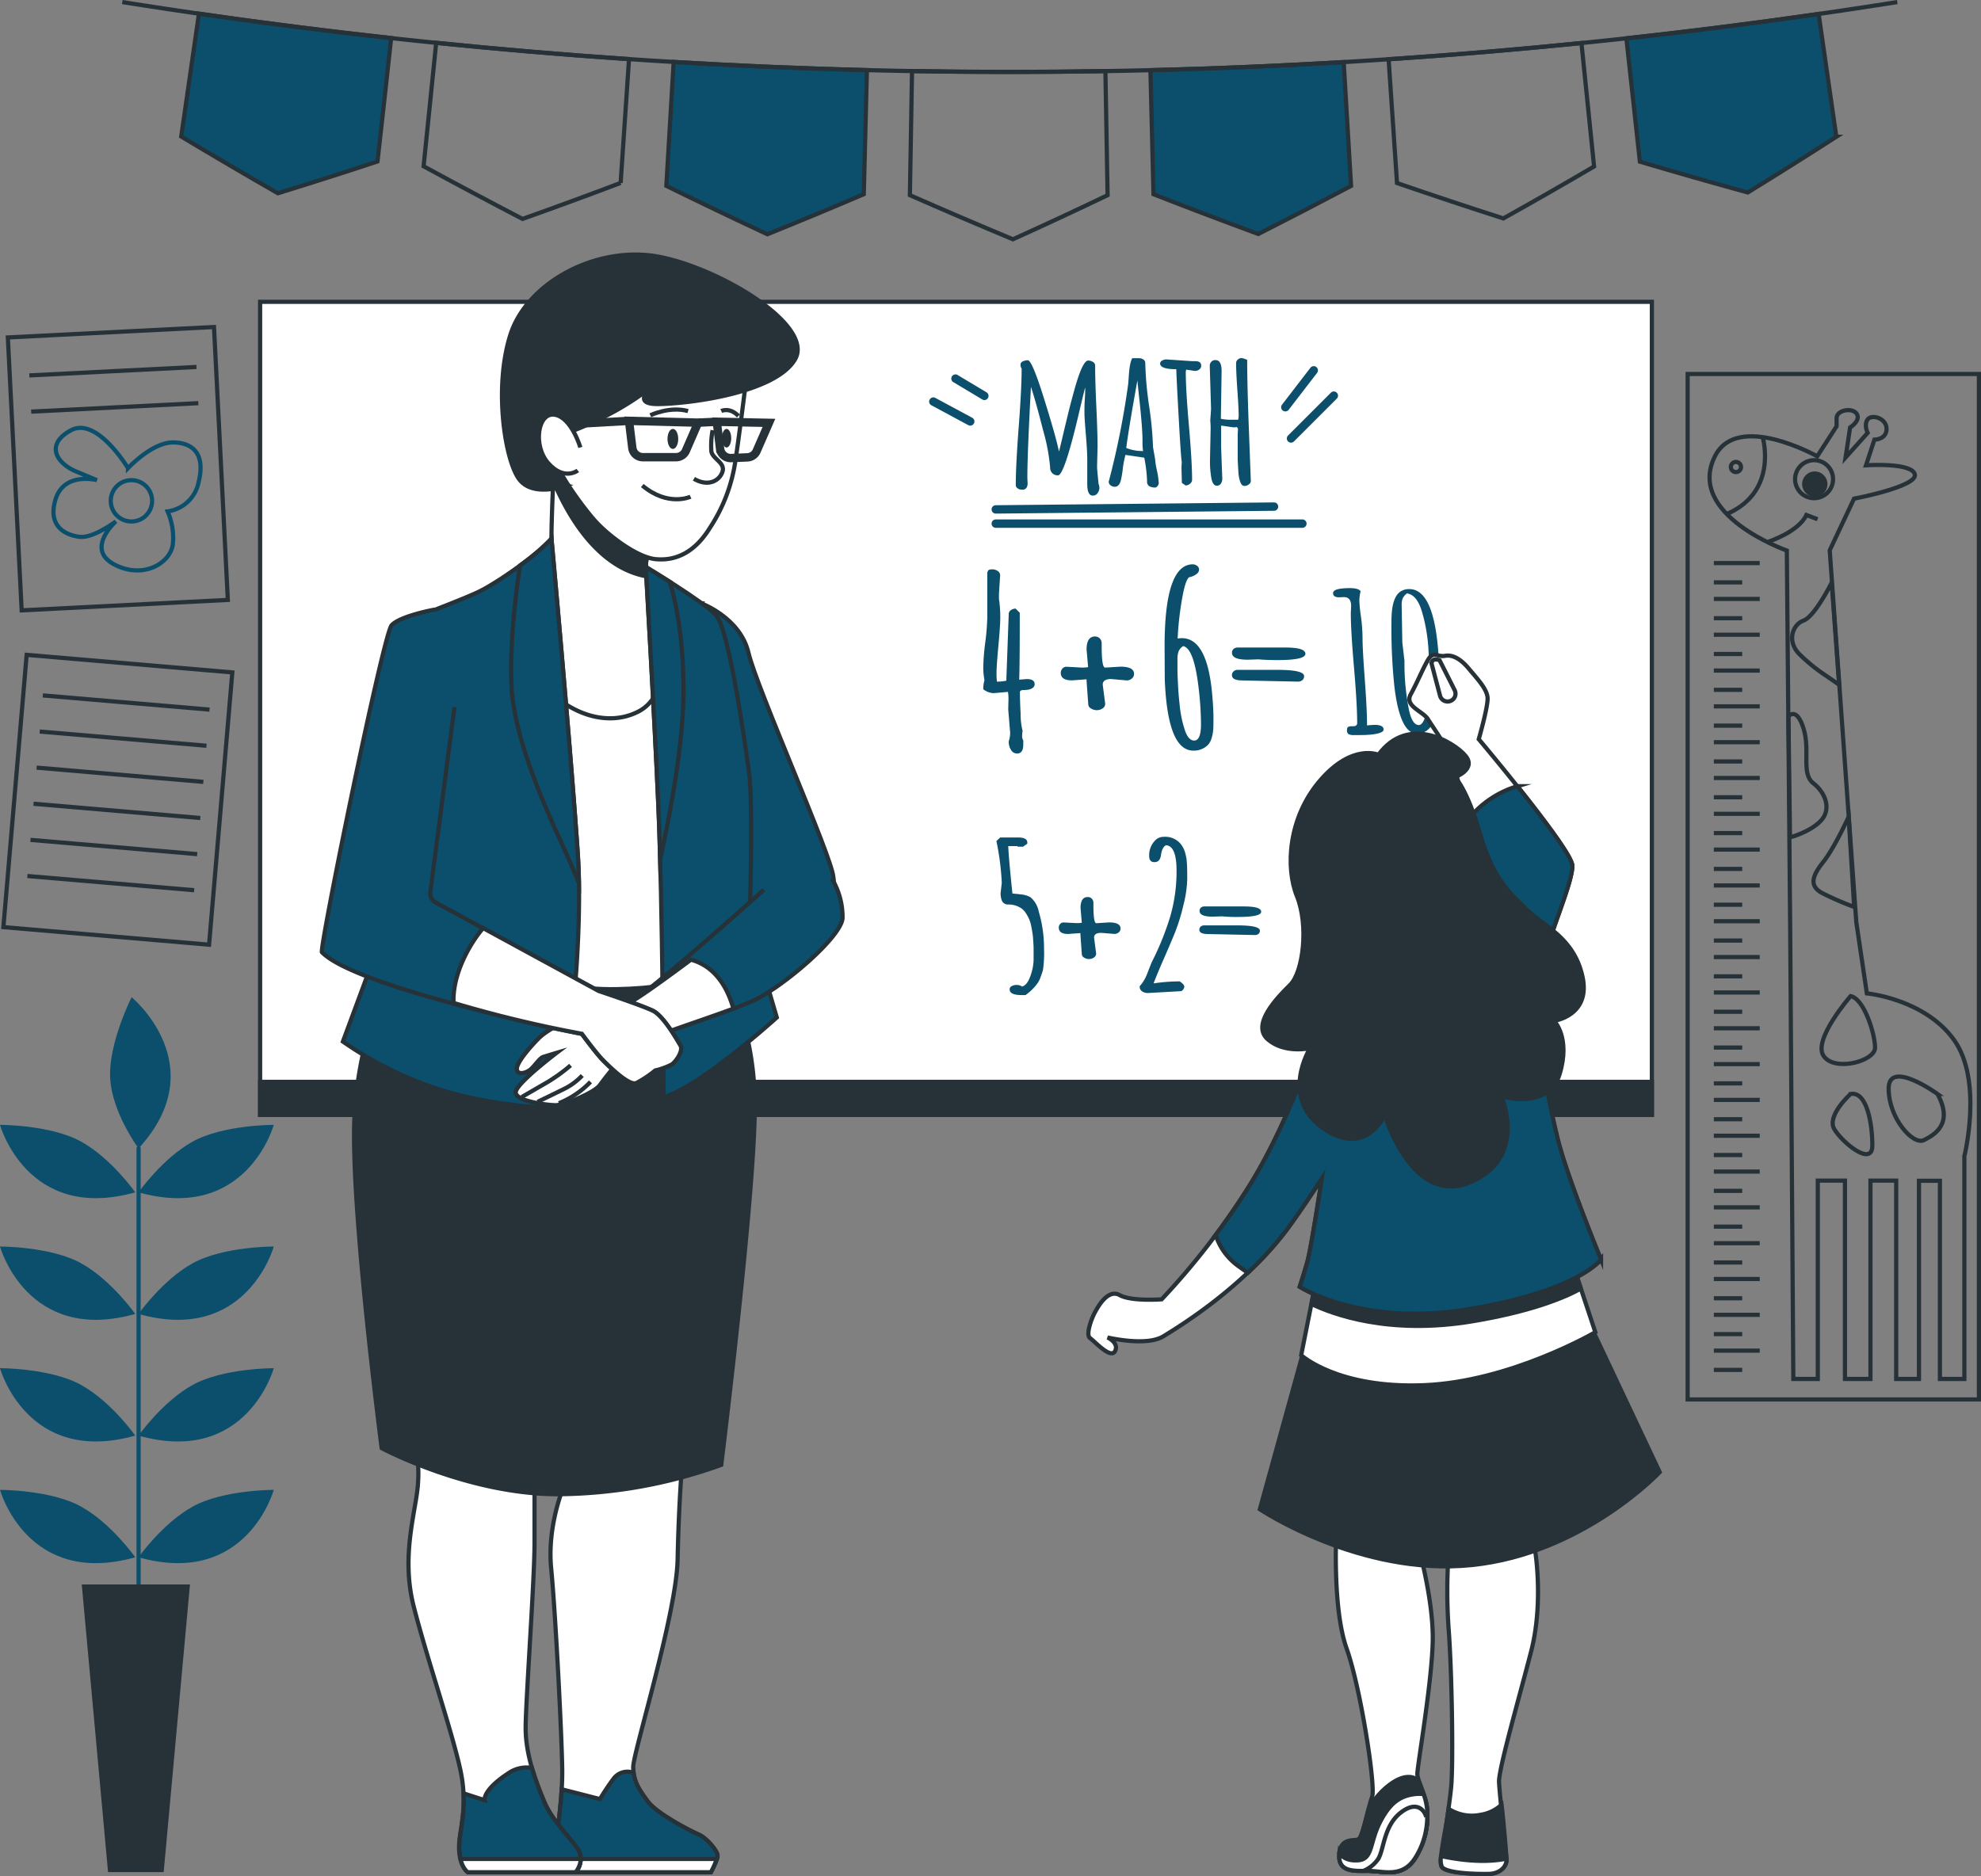 <?xml version="1.0" encoding="UTF-8" standalone="no"?>
<svg
   viewBox="0 0 472.56 447.612"
   version="1.1"
   id="svg330"
   sodipodi:docname="Teaching-bro.svg"
   width="472.56"
   height="447.612"
   inkscape:version="1.1 (c68e22c387, 2021-05-23)"
   xmlns:inkscape="http://www.inkscape.org/namespaces/inkscape"
   xmlns:sodipodi="http://sodipodi.sourceforge.net/DTD/sodipodi-0.dtd"
   xmlns="http://www.w3.org/2000/svg"
   xmlns:svg="http://www.w3.org/2000/svg">
  <rect x="0" y="0" width="472.56" height="447.612" fill="#808080" stroke="none"/>
  <defs
     id="defs334" />
  <sodipodi:namedview
     id="namedview332"
     pagecolor="#ffffff"
     bordercolor="#666666"
     borderopacity="1.0"
     inkscape:pageshadow="2"
     inkscape:pageopacity="0.0"
     inkscape:pagecheckerboard="0"
     showgrid="false"
     inkscape:zoom="1.244"
     inkscape:cx="231.91318"
     inkscape:cy="230.7074"
     inkscape:window-width="1368"
     inkscape:window-height="850"
     inkscape:window-x="-6"
     inkscape:window-y="-6"
     inkscape:window-maximized="1"
     inkscape:current-layer="svg330" />
  <g
     id="freepik--Pennants--inject-5"
     transform="translate(-17.95,-18.986)">
    <path
       d="M 108,57.51 Q 96.19,61.41 84.24,65.1 72.62,58.43 61.18,51.56 l 4.23,-29.31 q 22.89,3.3 45.85,5.82 -1.6,14.73 -3.26,29.44 z"
       style="fill:#0b4f6c;stroke:#263238;stroke-miterlimit:10"
       id="path2" />
    <path
       d="m 166,62.63 q -11.62,4.4 -23.4,8.59 Q 130.67,65 119,58.66 l 3,-29.46 q 23,2.34 46,3.89 -1,14.77 -2,29.54 z"
       style="fill:none;stroke:#263238;stroke-miterlimit:10"
       id="path4" />
    <path
       d="m 224,65.32 q -11.41,4.88 -23,9.56 -12.15,-5.67 -24.1,-11.55 0.87,-14.79 1.75,-29.56 23,1.36 46.1,1.95 z"
       style="fill:#0b4f6c;stroke:#263238;stroke-miterlimit:10"
       id="path6" />
    <path
       d="M 282.16,65.56 Q 271,70.91 259.58,76.08 247.21,70.92 235,65.55 l 0.51,-29.61 q 23.06,0.41 46.13,0 0.26,14.82 0.52,29.62 z"
       style="fill:none;stroke:#263238;stroke-miterlimit:10"
       id="path8" />
    <path
       d="m 340.24,63.35 q -11,5.82 -22.13,11.47 -12.57,-4.63 -25,-9.49 -0.36,-14.8 -0.73,-29.6 23.06,-0.57 46.1,-1.93 z"
       style="fill:#0b4f6c;stroke:#263238;stroke-miterlimit:10"
       id="path10" />
    <path
       d="M 398.21,58.71 Q 387.49,65 376.57,71.1 363.81,67 351.2,62.66 l -2,-29.54 q 23,-1.54 46,-3.87 1.52,14.75 3.01,29.46 z"
       style="fill:none;stroke:#263238;stroke-miterlimit:10"
       id="path12" />
    <path
       d="m 456,51.62 q -10.47,6.74 -21.13,13.29 -12.94,-3.55 -25.73,-7.35 -1.61,-14.72 -3.22,-29.43 23,-2.52 45.86,-5.81 2.12,14.68 4.22,29.3 z"
       style="fill:#0b4f6c;stroke:#263238;stroke-miterlimit:10"
       id="path14" />
    <path
       d="m 47.12,19.48 a 1353.1,1353.1 0 0 0 423.42,0"
       style="fill:none;stroke:#263238;stroke-miterlimit:10"
       id="path16" />
  </g>
  <g
     id="freepik--Board--inject-5"
     transform="translate(-17.95,-18.986)">
    <rect
       x="80"
       y="91"
       width="332"
       height="194"
       style="fill:#ffffff;stroke:#263238;stroke-miterlimit:10"
       id="rect19" />
    <path
       d="m 277.31,134.46 v -5.81 c 0,-1.35 -0.11,-3.32 -0.33,-5.93 -0.22,-2.61 -0.34,-4.36 -0.34,-5.26 0,-0.9 0,-2 0.09,-3.23 0.09,-1.23 0.09,-2.18 0.09,-2.81 q -0.19,0.6 -1.53,6.29 -3.46,14.69 -4.95,14.69 a 1.85,1.85 0 0 1 -1.39,-0.53 2,2 0 0 1 -0.5,-1.43 46.75,46.75 0 0 0 -1.69,-8.86 c -1.14,-4.48 -2.09,-7.91 -2.88,-10.29 q -0.86,16 -0.86,21.66 l 0.06,1.36 a 1.76,1.76 0 0 1 -0.31,1.12 1.16,1.16 0 0 1 -1,0.39 1.71,1.71 0 0 1 -1.09,-0.33 0.94,0.94 0 0 1 -0.42,-0.76 q 0,-4.64 0.7,-13.9 0.7,-9.26 0.7,-13.89 a 1.69,1.69 0 0 1 -0.27,-0.94 0.84,0.84 0 0 1 0.55,-0.79 2.71,2.71 0 0 1 1.2,-0.27 q 1,0 3.86,9.14 2.86,9.14 3.56,12.64 c 0.13,-0.45 0.41,-1.57 0.83,-3.37 0.42,-1.8 0.87,-3.66 1.34,-5.6 0.47,-1.94 1,-3.92 1.55,-5.9 q 1.92,-6.84 3.24,-6.84 a 2.15,2.15 0 0 1 1.14,0.33 1,1 0 0 1 0.53,0.91 c 0,2.19 0.09,5.46 0.29,9.81 0.2,4.35 0.29,7.51 0.29,9.48 l -0.12,4.79 v 0 q 0,0.51 0.27,3.24 l 0.09,0.88 a 2.79,2.79 0 0 1 0.2,1 2.09,2.09 0 0 1 -0.42,1.16 1.27,1.27 0 0 1 -1.11,0.62 c -0.9,0.07 -1.37,-0.87 -1.37,-2.77 z"
       style="fill:#0b4f6c"
       id="path21" />
    <path
       d="m 293,125.7 0.49,2.79 a 19.24,19.24 0 0 0 0.43,2.71 18.17,18.17 0 0 1 0.43,2.82 v 0 a 1.22,1.22 0 0 1 -0.75,1.29 3,3 0 0 1 -1.49,-0.31 1.29,1.29 0 0 1 -0.53,-1.2 33.59,33.59 0 0 0 -0.67,-5.61 l -4.48,-0.67 a 21.84,21.84 0 0 0 -0.64,3.31 24.27,24.27 0 0 1 -0.43,2.62 c -0.26,1.12 -0.76,1.68 -1.48,1.68 a 1.59,1.59 0 0 1 -1,-0.34 1.06,1.06 0 0 1 -0.45,-0.88 l 0.11,-0.4 a 195.11,195.11 0 0 0 4.55,-23 c 0,-0.2 0.07,-0.81 0.13,-1.82 0.15,-2.22 0.43,-3.63 0.84,-4.24 h 1.53 a 2,2 0 0 1 1.09,0.29 1,1 0 0 1 0.47,0.87 82.71,82.71 0 0 0 0.92,10.28 84.11,84.11 0 0 1 0.93,9.81 z m -2.38,0.9 a 14.59,14.59 0 0 1 -0.13,-2.31 c 0,-1.11 -0.06,-2.48 -0.19,-4.11 -0.13,-1.63 -0.3,-3.54 -0.54,-5.7 -0.24,-2.16 -0.4,-3.74 -0.49,-4.72 q -2.06,11.43 -2.66,16.11 a 10.45,10.45 0 0 0 4.01,0.73 z"
       style="fill:#0b4f6c"
       id="path23" />
    <path
       d="m 299.88,134.2 -0.09,-3.49 c 0,0 0,-0.53 0.07,-1.55 q -0.18,-0.58 -0.72,-10.26 -0.54,-9.68 -0.59,-11.83 h -0.18 c -2.46,0 -3.68,-0.49 -3.68,-1.35 a 0.82,0.82 0 0 1 0.48,-0.7 2,2 0 0 1 1,-0.28 l 6.17,0.42 h 0.73 c 1,0 1.42,0.37 1.42,1.09 a 1.07,1.07 0 0 1 -0.46,0.9 1.73,1.73 0 0 1 -1.05,0.34 l -2.08,-0.31 -0.09,0.47 q 0,4.31 0.75,12.89 0.75,8.58 0.76,12.92 a 1.21,1.21 0 0 1 -0.49,0.94 1.6,1.6 0 0 1 -1.07,0.41 z"
       style="fill:#0b4f6c"
       id="path25" />
    <path
       d="m 309.36,107.56 -0.18,11.34 a 10.14,10.14 0 0 0 2.49,0.23 h 1.64 a 5.23,5.23 0 0 0 0.11,-1.47 c 0,-0.84 -0.1,-2.7 -0.3,-5.56 -0.2,-2.86 -0.3,-5 -0.3,-6.47 a 1.06,1.06 0 0 1 0.4,-0.85 1.21,1.21 0 0 1 0.75,-0.35 1.87,1.87 0 0 1 0.58,0.07 3.33,3.33 0 0 1 0.49,0.18 l 0.42,0.15 q 0,5.91 0.43,17.26 0.43,11.35 0.44,11.73 a 1,1 0 0 1 -0.48,0.74 1.68,1.68 0 0 1 -1.07,0.37 c -0.39,0 -0.7,-0.29 -0.94,-0.87 a 8.54,8.54 0 0 1 -0.48,-2.56 c -0.08,-1.13 -0.13,-2.11 -0.16,-2.94 0,-0.36 0,-0.76 0,-1.22 0,-0.62 0,-1.33 0,-2.13 0,-1.41 0,-2.22 0,-2.44 v -0.18 l 0.07,-1.31 -0.27,-0.42 v 0 a 3.49,3.49 0 0 1 -0.82,0.09 l -2.93,-0.42 v 5.22 l 0.27,7.47 a 2.06,2.06 0 0 1 -0.33,1.15 1.1,1.1 0 0 1 -1,0.5 c -0.6,0 -1,-0.55 -1.25,-1.66 a 23,23 0 0 1 -0.35,-4.51 l 0.14,-6.93 a 20.18,20.18 0 0 0 -0.07,-2.37 v -0.22 q 0.18,-2.38 0.18,-2.67 l -0.31,-10.25 a 1.37,1.37 0 0 1 0.37,-0.95 1.23,1.23 0 0 1 0.91,-0.41 c 1.07,-0.05 1.55,0.86 1.55,2.66 z"
       style="fill:#0b4f6c"
       id="path27" />
    <path
       d="m 328.63,144.92 h -73.14 a 1,1 0 0 1 0,-2 h 73.14 a 1,1 0 0 1 0,2 z"
       style="fill:#0b4f6c"
       id="path29" />
    <path
       d="m 255.49,141.53 a 1,1 0 0 1 0,-2 l 66.37,-0.67 v 0 a 1,1 0 1 1 0,2 l -66.36,0.67 z"
       style="fill:#0b4f6c"
       id="path31" />
    <path
       d="m 249.39,120.54 a 1,1 0 0 1 -0.47,-0.12 l -8.8,-4.74 a 1,1 0 1 1 0.95,-1.76 l 8.8,4.74 a 1,1 0 0 1 -0.48,1.88 z"
       style="fill:#0b4f6c"
       id="path33" />
    <path
       d="m 252.78,114.45 a 1,1 0 0 1 -0.51,-0.15 l -6.77,-4.06 a 1,1 0 1 1 1,-1.71 l 6.78,4.06 a 1,1 0 0 1 0.34,1.37 1,1 0 0 1 -0.84,0.49 z"
       style="fill:#0b4f6c"
       id="path35" />
    <path
       d="m 324.56,117.15 a 1,1 0 0 1 -0.79,-1.61 l 6.77,-8.8 a 1.002,1.002 0 0 1 1.59,1.22 l -6.77,8.8 a 1,1 0 0 1 -0.8,0.39 z"
       style="fill:#0b4f6c"
       id="path37" />
    <path
       d="m 325.92,124.6 a 1,1 0 0 1 -0.71,-0.29 1,1 0 0 1 0,-1.41 l 10.16,-10.16 a 1,1 0 1 1 1.41,1.41 l -10.16,10.16 a 1,1 0 0 1 -0.7,0.29 z"
       style="fill:#0b4f6c"
       id="path39" />
    <rect
       x="80"
       y="277.11"
       width="332"
       height="7.89"
       style="fill:#263238;stroke:#263238;stroke-miterlimit:10"
       id="rect41" />
    <path
       d="m 258,181.4 0.58,-15.93 a 1.07,1.07 0 0 1 0.55,-0.93 2.05,2.05 0 0 1 1.08,-0.35 l 1,1 v 2.73 q 0,8.87 -0.13,13.23 l 1.81,-0.14 c 1.25,0 1.87,0.41 1.87,1.22 0,0.81 -0.83,1.39 -2.51,1.39 -0.67,0 -1,0.17 -1,0.5 0,1.28 0.05,3 0.17,5.28 a 16,16 0 0 0 0.47,4 7.08,7.08 0 0 0 -0.12,1.23 1.68,1.68 0 0 0 0.28,1 v 1 c 0,1.43 -0.49,2.14 -1.48,2.14 a 1.64,1.64 0 0 1 -1.47,-0.89 3.52,3.52 0 0 1 -0.52,-1.81 v -0.19 a 6.63,6.63 0 0 0 0.34,-2.06 l -0.46,-5.53 0.06,-2.47 a 11.55,11.55 0 0 0 -0.12,-1.75 l -3.44,0.3 v 0 a 4.3,4.3 0 0 1 -2.45,-0.92 7.42,7.42 0 0 1 0.28,-2.19 15.81,15.81 0 0 1 -0.28,-3.24 52.83,52.83 0 0 1 0.48,-5.82 55,55 0 0 0 0.47,-5.76 v -10.5 a 1.34,1.34 0 0 1 0.22,-0.84 c 0.14,-0.18 0.46,-0.27 0.95,-0.27 a 2.27,2.27 0 0 1 1.31,0.39 1.19,1.19 0 0 1 0.59,1 l -0.28,4.42 v 1 a 4,4 0 0 0 0.12,1 v 0.19 a 27.4,27.4 0 0 1 0.19,3.48 c 0,1.31 -0.15,3.58 -0.45,6.79 -0.3,3.21 -0.44,5.34 -0.44,6.36 a 17.69,17.69 0 0 0 0.09,2.16 11.53,11.53 0 0 0 2.24,-0.22 z"
       style="fill:#0b4f6c"
       id="path43" />
    <path
       d="m 281,182.34 0.59,4.56 a 1.32,1.32 0 0 1 -0.59,1.1 2.49,2.49 0 0 1 -1.4,0.43 2.61,2.61 0 0 1 -1.41,-0.41 1.17,1.17 0 0 1 -0.64,-1 l -0.4,-5.53 v -0.42 l -3.49,0.25 q -2.67,0 -2.67,-1.8 a 1.56,1.56 0 0 1 0.38,-1 1.29,1.29 0 0 1 1,-0.45 l 3.71,0.2 a 9,9 0 0 0 1.44,-0.11 l -0.37,-4.17 c 0,-2.1 0.68,-3.14 2,-3.14 a 1.55,1.55 0 0 1 1.16,0.47 1.67,1.67 0 0 1 0.44,1.17 v 0.69 c 0,3.39 0.27,5.09 0.83,5.09 l 3.64,-0.22 c 2.17,0 3.25,0.57 3.25,1.72 a 1.39,1.39 0 0 1 -0.52,1.11 1.83,1.83 0 0 1 -1.25,0.45 L 283,181 c -1.29,0 -2,0.44 -2,1.34 z"
       style="fill:#0b4f6c"
       id="path45" />
    <path
       d="m 295.76,173.25 q 0,-19.62 6.74,-19.62 a 1.73,1.73 0 0 1 1,0.35 1.11,1.11 0 0 1 0.49,0.94 1.44,1.44 0 0 1 -0.74,1.12 4.14,4.14 0 0 1 -1.66,0.68 c -0.53,0.46 -1,1.78 -1.44,3.94 a 75.31,75.31 0 0 0 -1.28,10.68 5.67,5.67 0 0 1 1,-0.09 q 6.2,0 7.29,14 c 0.17,1.93 0.25,3.59 0.25,5 0,1.41 0,2.37 -0.06,2.92 A 8.91,8.91 0 0 1 307,195 a 4.22,4.22 0 0 1 -0.81,1.63 4.76,4.76 0 0 1 -3.83,1.44 q -5.91,-0.33 -6.56,-17 z m 7.05,22.43 c 1.08,0 1.63,-1.28 1.63,-3.86 a 76.38,76.38 0 0 0 -0.56,-8.67 q -1.1,-9.48 -3.68,-10 a 2.61,2.61 0 0 0 -1.11,1.28 5.06,5.06 0 0 0 -0.26,1.76 c 0,0.7 0,1.36 0,2 0,0.64 0,1.53 0.06,2.66 0.06,1.13 0.09,2.2 0.17,3.21 0.08,1.01 0.18,2.1 0.31,3.28 a 26.54,26.54 0 0 0 0.49,3.15 c 0.2,0.93 0.44,1.8 0.7,2.61 0.56,1.72 1.31,2.57 2.25,2.58 z"
       style="fill:#0b4f6c"
       id="path47" />
    <path
       d="m 318,176.31 -2.39,0.08 c -2.52,0 -3.78,-0.54 -3.78,-1.64 a 1.21,1.21 0 0 1 0.39,-0.93 1.46,1.46 0 0 1 1,-0.34 h 11.26 q 4.88,0 4.87,1.5 -0.01,1.5 -6.62,1.5 c -1.88,0 -3.37,-0.06 -4.48,-0.17 z m 9.59,5.31 -13.24,-0.28 c -1.68,0 -2.52,-0.41 -2.52,-1.25 a 1.18,1.18 0 0 1 0.39,-0.93 1.47,1.47 0 0 1 1,-0.35 h 9.42 q 6.41,0 6.4,1.5 a 1.19,1.19 0 0 1 -0.41,0.95 1.57,1.57 0 0 1 -1.05,0.36 z"
       style="fill:#0b4f6c"
       id="path49" />
    <path
       d="m 342.33,194.37 h -1.49 a 2.37,2.37 0 0 1 -1.2,-0.23 1,1 0 0 1 -0.37,-0.88 c 0,-0.42 0.08,-0.7 0.24,-0.82 a 2.51,2.51 0 0 1 1.19,-0.17 c 0.65,0 1,-0.25 1,-0.76 q 0,-4.46 -0.76,-13.27 -0.76,-8.81 -0.76,-13 l 0.08,-1.66 q 0,-2.13 -1.74,-2.13 l -1.15,0.05 c -0.94,0 -1.42,-0.33 -1.42,-1 0,-0.8 1.35,-1.19 4,-1.19 1.4,0 2.25,0.25 2.56,0.75 a 10.23,10.23 0 0 0 -0.29,2.27 34.53,34.53 0 0 0 0.38,3.8 39.32,39.32 0 0 1 0.38,5.25 c 0,1.66 0.18,4.87 0.53,9.65 0.35,4.78 0.54,8.36 0.54,10.76 v 0.28 c 0.79,-0.08 1.4,-0.13 1.84,-0.13 v 0 c 1.41,0 2.12,0.38 2.12,1.13 0,0.75 -1.89,1.3 -5.68,1.3 z"
       style="fill:#0b4f6c"
       id="path51" />
    <path
       d="m 349.88,167.12 q 0,-5.56 2.15,-7 a 3.72,3.72 0 0 1 2.1,-0.58 q 7.19,0 7.19,23.09 0,11.39 -5.38,11.39 -4,0 -5.35,-11.1 a 133.09,133.09 0 0 1 -0.71,-15.8 z m 2.59,5.14 0.51,4.43 a 56.89,56.89 0 0 0 1.1,11.81 c 0.52,2.32 1.3,3.48 2.32,3.48 0.49,0 0.92,-0.45 1.3,-1.35 a 12.17,12.17 0 0 0 0.83,-3.28 43.32,43.32 0 0 0 0.48,-5.6 q 0,-2 -0.09,-3.84 -0.09,-1.84 -0.24,-4.35 a 41.87,41.87 0 0 0 -0.57,-4.6 38,38 0 0 0 -0.95,-4 c -0.8,-2.72 -2,-4.18 -3.59,-4.39 a 3.29,3.29 0 0 0 -1,1.17 3.9,3.9 0 0 0 -0.26,1.55 z"
       style="fill:#0b4f6c"
       id="path53" />
    <path
       d="m 262.58,256.41 h -0.9 q -2.88,0 -2.88,-1.35 a 0.85,0.85 0 0 1 0.5,-0.8 2.5,2.5 0 0 1 1.2,-0.27 2.27,2.27 0 0 1 1.28,0.39 c 0.84,-0.26 1.5,-1.13 2,-2.61 a 12,12 0 0 0 0.73,-3.66 c 0,-1 0,-1.72 0,-2.24 0,-0.52 0,-1.19 -0.06,-2 -0.06,-0.81 -0.09,-1.5 -0.17,-2 -0.08,-0.5 -0.18,-1.14 -0.32,-1.84 a 8.68,8.68 0 0 0 -0.5,-1.71 11,11 0 0 0 -0.76,-1.41 4.31,4.31 0 0 0 -1,-1.12 5.5,5.5 0 0 0 -3.13,-1 1.55,1.55 0 0 1 -1.62,-0.9 4.82,4.82 0 0 1 -0.31,-1.82 l 0.28,-2.42 a 63,63 0 0 0 -1.28,-10 l 0.9,-0.84 h 4.29 c 1.46,0 2.18,0.4 2.18,1.21 v 0.26 l -1,0.72 h -1.31 v -0.14 h -2.24 q 0.13,3 1,11.32 c 0.08,0 0.42,0.05 1,0.09 l 1.26,0.14 a 5.67,5.67 0 0 1 2,0.63 5.82,5.82 0 0 1 2,3.36 31,31 0 0 1 1.28,9 27.64,27.64 0 0 1 -0.25,5 18.78,18.78 0 0 1 -0.6,1.79 5.09,5.09 0 0 1 -0.77,1.49 12.24,12.24 0 0 1 -2.8,2.73 z"
       style="fill:#0b4f6c"
       id="path55" />
    <path
       d="m 278.94,242.69 0.49,3.82 a 1.1,1.1 0 0 1 -0.53,0.94 2,2 0 0 1 -1.16,0.36 2.17,2.17 0 0 1 -1.19,-0.34 1,1 0 0 1 -0.54,-0.87 l -0.33,-4.63 v -0.35 l -2.93,0.21 c -1.49,0 -2.23,-0.51 -2.23,-1.52 a 1.26,1.26 0 0 1 0.32,-0.86 1.06,1.06 0 0 1 0.86,-0.37 l 3.11,0.16 a 7.33,7.33 0 0 0 1.2,-0.09 l -0.3,-3.5 c 0,-1.75 0.56,-2.63 1.69,-2.63 a 1.23,1.23 0 0 1 1,0.4 1.37,1.37 0 0 1 0.38,1 V 235 q 0,4.26 0.69,4.26 l 3.06,-0.19 c 1.81,0 2.72,0.49 2.72,1.45 a 1.15,1.15 0 0 1 -0.44,0.93 1.55,1.55 0 0 1 -1,0.37 l -3.11,-0.25 c -1.2,-0.02 -1.76,0.36 -1.76,1.12 z"
       style="fill:#0b4f6c"
       id="path57" />
    <path
       d="m 299.75,255.47 -8,0.45 a 2.3,2.3 0 0 1 -1.34,-0.4 1.21,1.21 0 0 1 -0.59,-1.05 v -0.18 a 9.56,9.56 0 0 0 1.85,-3.14 q 0.75,-1.93 1,-2.55 a 66.38,66.38 0 0 0 4.47,-11.06 38.62,38.62 0 0 0 1.47,-10.88 c 0,-3.89 -0.84,-5.91 -2.52,-6 -0.58,0.28 -1,1 -1.18,2.28 -0.18,1.28 -0.73,1.75 -1.57,1.75 -0.84,0 -1.26,-0.49 -1.26,-1.47 a 5,5 0 0 1 1.49,-3.77 2.65,2.65 0 0 1 1.9,-0.79 v 0 a 4.79,4.79 0 0 1 4,1.54 6,6 0 0 1 1.14,2.05 c 0.16,0.61 0.28,1.09 0.34,1.44 0.06,0.35 0.1,0.82 0.14,1.38 0.05,0.84 0.07,2.06 0.07,3.66 a 27.68,27.68 0 0 1 -0.92,6.24 45.84,45.84 0 0 1 -2,6.51 c -0.72,1.78 -1.64,3.92 -2.73,6.41 -1.09,2.49 -1.89,4.42 -2.37,5.73 a 41.82,41.82 0 0 1 6.22,-0.48 q 1.11,0.72 1.11,1.29 a 1.46,1.46 0 0 1 -0.72,1.04 z"
       style="fill:#0b4f6c"
       id="path59" />
    <path
       d="m 309.26,237.63 -2,0.07 c -2.1,0 -3.16,-0.45 -3.16,-1.37 a 1,1 0 0 1 0.32,-0.78 1.21,1.21 0 0 1 0.86,-0.29 h 9.43 c 2.73,0 4.09,0.42 4.09,1.26 0,0.84 -1.85,1.25 -5.55,1.25 a 37.06,37.06 0 0 1 -3.75,-0.14 z m 8,4.45 -11.1,-0.23 c -1.41,0 -2.11,-0.35 -2.11,-1 a 1,1 0 0 1 0.32,-0.78 1.26,1.26 0 0 1 0.86,-0.29 h 7.89 q 5.37,0 5.37,1.26 a 1,1 0 0 1 -0.35,0.79 1.29,1.29 0 0 1 -0.84,0.25 z"
       style="fill:#0b4f6c"
       id="path61" />
  </g>
  <g
     id="freepik--Pictures--inject-5"
     transform="translate(-17.95,-18.986)">
    <path
       d="M 445,241.67 445.74,348 h 5.84 v -47.32 h 6.48 V 348 h 6.08 v -47.32 h 6.14 V 348 h 5.43 v -47.29 h 5 V 348 h 5.83 v -53.15 c 0,0 4.54,-18.13 -2.54,-27.85 -7.08,-9.72 -20.72,-11 -20.72,-11 l -2.52,-17 -6.34,-88.7 5.8,-12.33 c 0,0 15.23,-2.9 14.51,-5.8 -0.72,-2.9 -11.65,-2.17 -11.65,-2.17 l 2,-6.11 c 0,0 2.9,0 2.9,-2.58 0,-2.58 -3.54,-3.55 -4.51,-2.26 -0.97,1.29 0,3.22 0,3.22 l -5.27,5.88 1.08,-7.16 c 0,0 2.58,-1.62 1.61,-3.23 -0.97,-1.61 -4.83,-1 -4.83,1 v 1.93 l -4.62,7.17 c 0,0 -19.05,-10.74 -24.41,0 -7,14 17.16,22.49 17.16,22.49 z"
       style="fill:none;stroke:#263238;stroke-miterlimit:10"
       id="path64" />
    <path
       d="m 459.41,256.65 c 0,0 -9.06,10.36 -6.47,14.25 2.59,3.89 12.3,1.29 12.3,-1.94 0,-3.23 -2.59,-11.66 -5.83,-12.31 z"
       style="fill:none;stroke:#263238;stroke-miterlimit:10"
       id="path66" />
    <path
       d="m 480.13,280 c 0,0 -11.65,-8.41 -11.65,-1.29 0,7.12 5.83,13.6 8.42,12.3 2.59,-1.3 7.1,-3.92 3.23,-11.01 z"
       style="fill:none;stroke:#263238;stroke-miterlimit:10"
       id="path68" />
    <path
       d="m 459.41,280 c 0,0 -5.83,5.19 -3.88,8.42 1.95,3.23 9.06,9.07 9.06,3.89 0,-5.18 -1.29,-12.99 -5.18,-12.31 z"
       style="fill:none;stroke:#263238;stroke-miterlimit:10"
       id="path70" />
    <line
       x1="426.78"
       y1="153.34"
       x2="437.73"
       y2="153.34"
       style="fill:none;stroke:#263238;stroke-miterlimit:10"
       id="line72" />
    <line
       x1="426.78"
       y1="157.94"
       x2="433.55"
       y2="157.94"
       style="fill:none;stroke:#263238;stroke-miterlimit:10"
       id="line74" />
    <line
       x1="426.78"
       y1="161.89"
       x2="437.73"
       y2="161.89"
       style="fill:none;stroke:#263238;stroke-miterlimit:10"
       id="line76" />
    <line
       x1="426.78"
       y1="166.49"
       x2="433.55"
       y2="166.49"
       style="fill:none;stroke:#263238;stroke-miterlimit:10"
       id="line78" />
    <line
       x1="426.78"
       y1="170.43"
       x2="437.73"
       y2="170.43"
       style="fill:none;stroke:#263238;stroke-miterlimit:10"
       id="line80" />
    <line
       x1="426.78"
       y1="175.03"
       x2="433.55"
       y2="175.03"
       style="fill:none;stroke:#263238;stroke-miterlimit:10"
       id="line82" />
    <line
       x1="426.78"
       y1="178.98"
       x2="437.73"
       y2="178.98"
       style="fill:none;stroke:#263238;stroke-miterlimit:10"
       id="line84" />
    <line
       x1="426.78"
       y1="183.58"
       x2="433.55"
       y2="183.58"
       style="fill:none;stroke:#263238;stroke-miterlimit:10"
       id="line86" />
    <line
       x1="426.78"
       y1="187.52"
       x2="437.73"
       y2="187.52"
       style="fill:none;stroke:#263238;stroke-miterlimit:10"
       id="line88" />
    <line
       x1="426.78"
       y1="192.12"
       x2="433.55"
       y2="192.12"
       style="fill:none;stroke:#263238;stroke-miterlimit:10"
       id="line90" />
    <line
       x1="426.78"
       y1="196.07"
       x2="437.73"
       y2="196.07"
       style="fill:none;stroke:#263238;stroke-miterlimit:10"
       id="line92" />
    <line
       x1="426.78"
       y1="200.67"
       x2="433.55"
       y2="200.67"
       style="fill:none;stroke:#263238;stroke-miterlimit:10"
       id="line94" />
    <line
       x1="426.78"
       y1="204.61"
       x2="437.73"
       y2="204.61"
       style="fill:none;stroke:#263238;stroke-miterlimit:10"
       id="line96" />
    <line
       x1="426.78"
       y1="209.21"
       x2="433.55"
       y2="209.21"
       style="fill:none;stroke:#263238;stroke-miterlimit:10"
       id="line98" />
    <line
       x1="426.78"
       y1="213.16"
       x2="437.73"
       y2="213.16"
       style="fill:none;stroke:#263238;stroke-miterlimit:10"
       id="line100" />
    <line
       x1="426.78"
       y1="217.76"
       x2="433.55"
       y2="217.76"
       style="fill:none;stroke:#263238;stroke-miterlimit:10"
       id="line102" />
    <line
       x1="426.78"
       y1="221.7"
       x2="437.73"
       y2="221.7"
       style="fill:none;stroke:#263238;stroke-miterlimit:10"
       id="line104" />
    <line
       x1="426.78"
       y1="226.31"
       x2="433.55"
       y2="226.31"
       style="fill:none;stroke:#263238;stroke-miterlimit:10"
       id="line106" />
    <line
       x1="426.78"
       y1="230.25"
       x2="437.73"
       y2="230.25"
       style="fill:none;stroke:#263238;stroke-miterlimit:10"
       id="line108" />
    <line
       x1="426.78"
       y1="234.85"
       x2="433.55"
       y2="234.85"
       style="fill:none;stroke:#263238;stroke-miterlimit:10"
       id="line110" />
    <line
       x1="426.78"
       y1="238.79"
       x2="437.73"
       y2="238.79"
       style="fill:none;stroke:#263238;stroke-miterlimit:10"
       id="line112" />
    <line
       x1="426.78"
       y1="243.4"
       x2="433.55"
       y2="243.4"
       style="fill:none;stroke:#263238;stroke-miterlimit:10"
       id="line114" />
    <line
       x1="426.78"
       y1="247.34"
       x2="437.73"
       y2="247.34"
       style="fill:none;stroke:#263238;stroke-miterlimit:10"
       id="line116" />
    <line
       x1="426.78"
       y1="251.94"
       x2="433.55"
       y2="251.94"
       style="fill:none;stroke:#263238;stroke-miterlimit:10"
       id="line118" />
    <line
       x1="426.78"
       y1="255.79"
       x2="437.73"
       y2="255.79"
       style="fill:none;stroke:#263238;stroke-miterlimit:10"
       id="line120" />
    <line
       x1="426.78"
       y1="260.39"
       x2="433.55"
       y2="260.39"
       style="fill:none;stroke:#263238;stroke-miterlimit:10"
       id="line122" />
    <line
       x1="426.78"
       y1="264.33"
       x2="437.73"
       y2="264.33"
       style="fill:none;stroke:#263238;stroke-miterlimit:10"
       id="line124" />
    <line
       x1="426.78"
       y1="268.93"
       x2="433.55"
       y2="268.93"
       style="fill:none;stroke:#263238;stroke-miterlimit:10"
       id="line126" />
    <line
       x1="426.78"
       y1="272.88"
       x2="437.73"
       y2="272.88"
       style="fill:none;stroke:#263238;stroke-miterlimit:10"
       id="line128" />
    <line
       x1="426.78"
       y1="277.48"
       x2="433.55"
       y2="277.48"
       style="fill:none;stroke:#263238;stroke-miterlimit:10"
       id="line130" />
    <line
       x1="426.78"
       y1="281.42"
       x2="437.73"
       y2="281.42"
       style="fill:none;stroke:#263238;stroke-miterlimit:10"
       id="line132" />
    <line
       x1="426.78"
       y1="286.03"
       x2="433.55"
       y2="286.03"
       style="fill:none;stroke:#263238;stroke-miterlimit:10"
       id="line134" />
    <line
       x1="426.78"
       y1="289.97"
       x2="437.73"
       y2="289.97"
       style="fill:none;stroke:#263238;stroke-miterlimit:10"
       id="line136" />
    <line
       x1="426.78"
       y1="294.57"
       x2="433.55"
       y2="294.57"
       style="fill:none;stroke:#263238;stroke-miterlimit:10"
       id="line138" />
    <line
       x1="426.78"
       y1="298.52"
       x2="437.73"
       y2="298.52"
       style="fill:none;stroke:#263238;stroke-miterlimit:10"
       id="line140" />
    <line
       x1="426.78"
       y1="303.12"
       x2="433.55"
       y2="303.12"
       style="fill:none;stroke:#263238;stroke-miterlimit:10"
       id="line142" />
    <line
       x1="426.78"
       y1="307.06"
       x2="437.73"
       y2="307.06"
       style="fill:none;stroke:#263238;stroke-miterlimit:10"
       id="line144" />
    <line
       x1="426.78"
       y1="311.66"
       x2="433.55"
       y2="311.66"
       style="fill:none;stroke:#263238;stroke-miterlimit:10"
       id="line146" />
    <line
       x1="426.78"
       y1="315.61"
       x2="437.73"
       y2="315.61"
       style="fill:none;stroke:#263238;stroke-miterlimit:10"
       id="line148" />
    <line
       x1="426.78"
       y1="320.21"
       x2="433.55"
       y2="320.21"
       style="fill:none;stroke:#263238;stroke-miterlimit:10"
       id="line150" />
    <line
       x1="426.78"
       y1="324.15"
       x2="437.73"
       y2="324.15"
       style="fill:none;stroke:#263238;stroke-miterlimit:10"
       id="line152" />
    <line
       x1="426.78"
       y1="328.75"
       x2="433.55"
       y2="328.75"
       style="fill:none;stroke:#263238;stroke-miterlimit:10"
       id="line154" />
    <line
       x1="426.78"
       y1="332.7"
       x2="437.73"
       y2="332.7"
       style="fill:none;stroke:#263238;stroke-miterlimit:10"
       id="line156" />
    <line
       x1="426.78"
       y1="337.3"
       x2="433.55"
       y2="337.3"
       style="fill:none;stroke:#263238;stroke-miterlimit:10"
       id="line158" />
    <line
       x1="426.78"
       y1="341.24"
       x2="437.73"
       y2="341.24"
       style="fill:none;stroke:#263238;stroke-miterlimit:10"
       id="line160" />
    <line
       x1="426.78"
       y1="345.84"
       x2="433.55"
       y2="345.84"
       style="fill:none;stroke:#263238;stroke-miterlimit:10"
       id="line162" />
    <path
       d="m 455.22,133.32 a 4.53,4.53 0 1 1 -4.52,-4.53 4.52,4.52 0 0 1 4.52,4.53 z"
       style="fill:none;stroke:#263238;stroke-miterlimit:10"
       id="path164" />
    <circle
       cx="450.86"
       cy="134.49"
       r="3.02"
       style="fill:#263238"
       id="circle166" />
    <path
       d="m 439.8,148.23 c 0,0 7.21,-2.34 9.05,-6.36 l 2.68,1"
       style="fill:none;stroke:#263238;stroke-miterlimit:10"
       id="path168" />
    <path
       d="m 454.89,158 c 0,0 -4,8.05 -6.71,9.05 -2.71,1 -4,5 -1,8 a 40.62,40.62 0 0 0 6.21,5.05 l 3.28,2.26 z"
       style="fill:none;stroke:#263238;stroke-miterlimit:10"
       id="path170" />
    <path
       d="m 444.57,189.92 c 0,0 1.94,-2.48 3.61,2.89 1.67,5.37 -0.67,10.72 2.35,13.07 3.02,2.35 4.36,6.37 1.67,9.05 -2.69,2.68 -7.25,3.85 -7.25,3.85 z"
       style="fill:none;stroke:#263238;stroke-miterlimit:10"
       id="path172" />
    <path
       d="m 438.46,123.43 c 0,0 3.69,12.74 -8.37,18.1"
       style="fill:none;stroke:#263238;stroke-miterlimit:10"
       id="path174" />
    <path
       d="m 433.26,130.41 a 1.21,1.21 0 1 1 -1.21,-1.21 1.22,1.22 0 0 1 1.21,1.21 z"
       style="fill:none;stroke:#263238;stroke-miterlimit:10"
       id="path176" />
    <path
       d="m 458.94,213.86 c 0,0 -3.38,7.43 -6.06,10.79 -2.68,3.36 -3.36,5.69 -0.34,7.37 a 65.11,65.11 0 0 0 7.71,3.35 z"
       style="fill:none;stroke:#263238;stroke-miterlimit:10"
       id="path178" />
    <rect
       x="420.53"
       y="108.22"
       width="69.48"
       height="244.67"
       style="fill:none;stroke:#263238;stroke-miterlimit:10"
       id="rect180" />
    <rect
       x="21.45"
       y="98.21"
       width="49.24"
       height="65.2"
       transform="rotate(-2.9,46.097,131.027)"
       style="fill:none;stroke:#263238;stroke-miterlimit:10"
       id="rect182" />
    <path
       d="m 48.48,130.68 c 0,0 -7.4,-12.33 -13.56,-9.05 -6.16,3.28 -3.7,7.81 1.23,9.87 l 4.93,2.05 c 0,0 -7.81,-2.05 -9.86,4.52 -2.05,6.57 2.46,8.63 5.75,9 3.29,0.37 8.63,-3.69 8.63,-3.69 0,0 -7.4,6.57 -0.41,10.27 6.99,3.7 13.56,-0.41 14,-4.93 a 15.69,15.69 0 0 0 -1.26,-7.72 8.73,8.73 0 0 0 7.4,-7 c 1.64,-6.57 -1.23,-9.45 -6.17,-9.45 -4.94,0 -10.68,6.13 -10.68,6.13 z"
       style="fill:none;stroke:#0b4f6c;stroke-miterlimit:10"
       id="path184" />
    <path
       d="m 54.23,138.48 a 4.93,4.93 0 1 1 -4.93,-4.93 4.94,4.94 0 0 1 4.93,4.93 z"
       style="fill:none;stroke:#0b4f6c;stroke-miterlimit:10"
       id="path186" />
    <line
       x1="24.95"
       y1="108.56"
       x2="64.82"
       y2="106.54"
       style="fill:none;stroke:#263238;stroke-miterlimit:10"
       id="line188" />
    <line
       x1="25.39"
       y1="117.2"
       x2="65.26"
       y2="115.18"
       style="fill:none;stroke:#263238;stroke-miterlimit:10"
       id="line190" />
    <rect
       x="21.45"
       y="177.21"
       width="49.24"
       height="65.2"
       transform="rotate(4.88,46.084,209.746)"
       style="fill:none;stroke:#263238;stroke-miterlimit:10"
       id="rect192" />
    <line
       x1="28.16"
       y1="184.91"
       x2="67.93"
       y2="188.3"
       style="fill:none;stroke:#263238;stroke-miterlimit:10"
       id="line194" />
    <line
       x1="27.42"
       y1="193.53"
       x2="67.2"
       y2="196.92"
       style="fill:none;stroke:#263238;stroke-miterlimit:10"
       id="line196" />
    <line
       x1="26.69"
       y1="202.14"
       x2="66.46"
       y2="205.54"
       style="fill:none;stroke:#263238;stroke-miterlimit:10"
       id="line198" />
    <line
       x1="25.95"
       y1="210.76"
       x2="65.73"
       y2="214.16"
       style="fill:none;stroke:#263238;stroke-miterlimit:10"
       id="line200" />
    <line
       x1="25.22"
       y1="219.38"
       x2="64.99"
       y2="222.78"
       style="fill:none;stroke:#263238;stroke-miterlimit:10"
       id="line202" />
    <line
       x1="24.48"
       y1="228"
       x2="64.26"
       y2="231.39"
       style="fill:none;stroke:#263238;stroke-miterlimit:10"
       id="line204" />
  </g>
  <g
     id="freepik--Plant--inject-5"
     transform="translate(-17.95,-18.986)">
    <line
       x1="51.01"
       y1="400.23"
       x2="51.01"
       y2="292.98"
       style="fill:none;stroke:#0b4f6c;stroke-linecap:round;stroke-linejoin:round"
       id="line207" />
    <path
       d="m 50.21,390.55 c 0,0 -5.65,-8.06 -12.91,-12.09 -7.26,-4.03 -19.35,-4 -19.35,-4 0,0 6.45,23.35 32.26,16.09 z"
       style="fill:#0b4f6c"
       id="path209" />
    <path
       d="m 51,390.55 c 0,0 5.65,-8.06 12.9,-12.09 7.25,-4.03 19.36,-4 19.36,-4 0,0 -6.45,23.35 -32.26,16.09 z"
       style="fill:#0b4f6c"
       id="path211" />
    <path
       d="m 50.21,361.52 c 0,0 -5.65,-8.06 -12.91,-12.09 -7.26,-4.03 -19.35,-4 -19.35,-4 0,0 6.45,23.35 32.26,16.09 z"
       style="fill:#0b4f6c"
       id="path213" />
    <path
       d="m 51,361.52 c 0,0 5.65,-8.06 12.9,-12.09 7.25,-4.03 19.36,-4 19.36,-4 0,0 -6.45,23.35 -32.26,16.09 z"
       style="fill:#0b4f6c"
       id="path215" />
    <path
       d="m 50.21,332.49 c 0,0 -5.65,-8.06 -12.91,-12.09 -7.26,-4.03 -19.35,-4 -19.35,-4 0,0 6.45,23.35 32.26,16.09 z"
       style="fill:#0b4f6c"
       id="path217" />
    <path
       d="m 51,332.49 c 0,0 5.65,-8.06 12.9,-12.09 7.25,-4.03 19.36,-4 19.36,-4 0,0 -6.45,23.35 -32.26,16.09 z"
       style="fill:#0b4f6c"
       id="path219" />
    <path
       d="m 50.21,303.47 c 0,0 -5.65,-8.07 -12.91,-12.1 -7.26,-4.03 -19.35,-4 -19.35,-4 0,0 6.45,23.35 32.26,16.1 z"
       style="fill:#0b4f6c"
       id="path221" />
    <path
       d="m 51,303.47 c 0,0 5.65,-8.07 12.9,-12.1 7.25,-4.03 19.36,-4 19.36,-4 0,0 -6.45,23.35 -32.26,16.1 z"
       style="fill:#0b4f6c"
       id="path223" />
    <path
       d="m 51,293 c 0,0 -6.45,-8.68 -6.78,-17 -0.33,-8.32 5.13,-19.09 5.13,-19.09 0,0 19.78,16.32 1.65,36.09 z"
       style="fill:#0b4f6c"
       id="path225" />
    <polygon
       points="56.54,465.16 44.18,465.16 38,397.53 62.72,397.53 "
       style="fill:#263238;stroke:#263238;stroke-miterlimit:10"
       id="polygon227" />
  </g>
  <g
     id="freepik--character-2--inject-5"
     transform="translate(-17.95,-18.986)">
    <path
       d="m 363.54,389.21 a 128.68,128.68 0 0 0 0,18.77 c 0.77,10.34 1.09,31.59 0.6,37.15 -0.49,5.56 -2.7,17.27 -1.39,18.83 1.31,1.56 7.76,1.83 10.4,0.83 2.64,-1 4.21,-0.25 4.13,-2.21 -0.08,-1.96 -1.62,-15.41 -1.74,-18.44 -0.12,-3.03 4.9,-20.4 7.68,-31.23 2.78,-10.83 1.23,-22.57 0.79,-24.7 -0.44,-2.13 -1.36,-2.63 -1.36,-2.63 0,0 -10.53,3.82 -19.11,3.63 z"
       style="fill:#ffffff;stroke:#263238;stroke-miterlimit:10"
       id="path230" />
    <path
       d="m 373,466.09 c 2.51,0 4.4,-1.55 4.32,-3.51 -0.05,-1.23 -0.72,-9.28 -1.18,-13 a 9.35,9.35 0 0 1 -5.07,2.42 10.23,10.23 0 0 1 -7.55,-1.42 c -0.76,5.64 -2.56,12.75 -1.6,13.89 1.32,1.53 8.26,1.67 11.08,1.62 z"
       style="fill:#263238;stroke:#263238;stroke-miterlimit:10"
       id="path232" />
    <path
       d="m 373,466.09 c 2.51,0 4.4,-1.55 4.32,-3.51 a 0.57,0.57 0 0 0 0,-0.13 c -6,1.25 -12.72,0 -15.59,-0.61 a 4.41,4.41 0 0 0 0.2,2.63 c 1.31,1.53 8.25,1.67 11.07,1.62 z"
       style="fill:#ffffff;stroke:#263238;stroke-miterlimit:10"
       id="path234" />
    <path
       d="m 336.72,384.69 c 0,0 -0.94,18.06 2.45,27.59 3.39,9.53 7,33.08 6.09,35.45 -0.91,2.37 -2.26,9.77 -3.26,10.14 -1,0.37 -4.59,1.86 -4.54,3.19 0.05,1.33 4.5,4.15 7.85,4.35 3.35,0.2 7.39,1.37 10.22,-3.08 a 18.76,18.76 0 0 0 2.87,-11.46 c -0.12,-3 -2.28,-6.91 -2.35,-8.57 -0.07,-1.66 3.74,-23.17 3.68,-32.85 -0.06,-9.68 -3.55,-21.87 -3.55,-21.87 z"
       style="fill:#ffffff;stroke:#263238;stroke-miterlimit:10"
       id="path236" />
    <path
       d="m 349.81,444.55 a 17.65,17.65 0 0 0 -5.43,6.24 c -0.79,3 -1.68,6.82 -2.38,7.08 -1,0.38 -4.12,-0.43 -4.54,3.19 -0.61,5.27 4.5,4.15 7.85,4.35 3.35,0.2 7.39,1.37 10.22,-3.08 a 18.76,18.76 0 0 0 2.87,-11.46 c -0.09,-2.24 -1.32,-5 -2,-6.94 -0.16,-0.22 -2.27,-2.41 -6.59,0.62 z"
       style="fill:#263238;stroke:#263238;stroke-miterlimit:10"
       id="path238" />
    <path
       d="m 345.31,465.41 c 3.34,0.2 7.39,1.37 10.22,-3.08 a 18.76,18.76 0 0 0 2.87,-11.46 14.3,14.3 0 0 0 -0.86,-3.82 9.86,9.86 0 0 0 -2.91,0.13 c -2.7,0.54 -5.14,1.89 -7.57,6.75 -2.43,4.86 -1.62,8.65 -5.13,8.92 -3.51,0.27 -4.47,-1.79 -4.47,-1.79 -0.61,5.27 4.54,4.15 7.85,4.35 z"
       style="fill:#ffffff;stroke:#263238;stroke-miterlimit:10"
       id="path240" />
    <path
       d="m 358,452 c 0,0 -1.41,-3.87 -5.74,-0.66 -4.33,3.21 -4.11,9.1 -5.63,11.31 a 8,8 0 0 1 -2.95,2.5 8.6,8.6 0 0 0 1.61,0.27 c 3.34,0.2 7.39,1.37 10.22,-3.08 a 18.36,18.36 0 0 0 2.89,-10.48 z"
       style="fill:#ffffff;stroke:#263238;stroke-miterlimit:10"
       id="path242" />
    <path
       d="m 330.13,336.92 -11.65,42.17 c 0,0 24,16.05 50.58,13.31 26.58,-2.74 44.81,-22.16 44.81,-22.16 L 396.72,333.9 c 0,0 -8.4,6.68 -30.77,6.25 -22.37,-0.43 -35.82,-3.23 -35.82,-3.23 z"
       style="fill:#263238;stroke:#263238;stroke-miterlimit:10"
       id="path244" />
    <path
       d="m 332.23,322.82 -3.89,19.51 c 0,0 8.66,8 29.31,7.16 20.65,-0.84 40.86,-12.65 40.86,-12.65 l -6.45,-19.43 c 0,0 -35.84,13.12 -59.83,5.41 z"
       style="fill:#ffffff;stroke:#263238;stroke-miterlimit:10"
       id="path246" />
    <path
       d="m 369.38,334.21 c 13.35,-2.25 21.2,-5.32 25.68,-7.75 l -3,-9 c 0,0 -35.84,13.12 -59.83,5.41 l -1.44,7.24 c 4.92,2.37 18.38,7.51 38.59,4.1 z"
       style="fill:#263238;stroke:#263238;stroke-miterlimit:10"
       id="path248" />
    <path
       d="m 332.52,265.09 c 0,0 -7,21.84 -16.95,37.49 A 175.79,175.79 0 0 1 295.06,329 c 0,0 -7.18,0.56 -10,-1 -2.82,-1.56 -5.16,2.71 -5.93,4.12 -0.77,1.41 -2.28,5.36 -1.14,6.15 1.14,0.79 4.92,5.07 5.95,3.09 1.03,-1.98 -1.8,-3.26 -1.8,-3.26 0,0 9.23,2.22 13.3,-0.26 16.81,-10.2 26.09,-20.76 30,-26.19 3.91,-5.43 7.82,-11.5 7.82,-11.5 0,0 -2.54,16.82 -3.52,20.18 -0.98,3.36 -1.74,5.67 -1.74,5.67 0,0 14.81,9.66 40.69,5.29 25.88,-4.37 31.14,-11.79 31.14,-11.79 0,0 -8,-19.36 -10.31,-28.7 -2.31,-9.34 -3.47,-17.33 -3.47,-17.33 0,0 -0.8,-19.93 0.35,-25.8 1.15,-5.87 6.75,-18.29 6.59,-22.17 -0.16,-3.88 -22.29,-30.15 -22.29,-30.15 0,0 2.19,-7.58 2.11,-9.79 -0.08,-2.21 -2.7,-4.88 -4.45,-7 -1.75,-2.12 -3.74,-3.45 -5.67,-3.1 -1.93,0.35 -2.82,-1.27 -4.12,1 -1.3,2.27 -2.55,5.37 -4.1,8.2 -1.55,2.83 2.93,4 4.12,5.94 1.19,1.94 5.59,8.09 6,10.29 0.41,2.2 11,38.93 11,38.93 z"
       style="fill:#ffffff;stroke:#263238;stroke-miterlimit:10"
       id="path250" />
    <path
       d="m 399.87,319.49 c 0,0 -8,-19.36 -10.31,-28.7 -2.31,-9.34 -3.47,-17.33 -3.47,-17.33 0,0 -0.8,-19.93 0.35,-25.8 1.15,-5.87 6.75,-18.29 6.59,-22.17 -0.09,-2.15 -7,-11.27 -13.1,-18.92 a 23.7,23.7 0 0 0 -11.64,7.79 c 3.2,11.26 7.29,25.42 7.29,25.42 l -43.06,25.31 c 0,0 -7,21.84 -16.95,37.49 -2.56,4.05 -5.17,7.77 -7.63,11.07 a 14.67,14.67 0 0 0 5.2,7.26 c 0.91,0.66 1.73,1.24 2.48,1.75 a 80.48,80.48 0 0 0 9.83,-11 c 3.94,-5.42 7.82,-11.5 7.82,-11.5 0,0 -2.54,16.82 -3.52,20.18 -0.98,3.36 -1.75,5.66 -1.75,5.66 0,0 14.81,9.66 40.69,5.29 25.88,-4.37 31.18,-11.8 31.18,-11.8 z"
       style="fill:#0b4f6c;stroke:#263238;stroke-miterlimit:10"
       id="path252" />
    <path
       d="m 359.47,177.41 2,7.58 a 1.86,1.86 0 0 0 2.49,1.24 v 0 a 1.86,1.86 0 0 0 1,-2.56 l -3.61,-7.16 c 0,0 -1.95,-0.76 -1.88,0.9 z"
       style="fill:#ffffff;stroke:#263238;stroke-miterlimit:10"
       id="path254" />
    <path
       d="m 346.77,199.08 c 0,0 -6.21,-2.8 -13.89,6.1 -7.68,8.9 -8.31,20.85 -5.54,27.67 2.77,6.82 1.55,18 -1.65,21.14 -3.2,3.14 -9.32,9.53 -5.3,13 4.02,3.47 10.07,2.09 10.07,2.09 0,0 -7.29,11.66 3,19 10.29,7.34 14.83,-3.08 14.83,-3.08 0,0 6.43,21.92 20.34,16.09 13.91,-5.83 7.49,-20.54 7.49,-20.54 0,0 11.22,3.45 13.88,-5.3 2.66,-8.75 -1.34,-12.7 -1.34,-12.7 0,0 8.83,-1.19 6.79,-10.54 -2.04,-9.35 -9.36,-12.1 -13.12,-15.83 -3.76,-3.73 -8,-6.88 -11.27,-18.12 -3.27,-11.24 -6.06,-13.62 -6.06,-13.62 0,0 5.19,-1.87 2.57,-5.09 -2.62,-3.22 -13.7,-9.99 -20.8,-0.27 z"
       style="fill:#263238;stroke:#263238;stroke-miterlimit:10"
       id="path256" />
  </g>
  <g
     id="freepik--character-1--inject-5"
     transform="translate(-17.95,-18.986)">
    <path
       d="m 152.86,372.58 c 0,0 -4.49,9.78 -3.43,20.63 1.06,10.85 2.64,41.8 2.64,48.68 0,6.88 -1.32,14.29 -1.32,16.93 a 36.93,36.93 0 0 0 1.06,6.88 h 35.71 c 0,0 1.59,-2.91 1.59,-4 0,-1.09 -2.65,-4.23 -4.5,-5 -1.85,-0.77 -10.05,-5 -12.17,-7.93 -2.12,-2.93 -3.44,-4.77 -3.44,-8.2 0,-3.43 10.32,-36.51 10.59,-49.48 0.27,-12.97 1,-21.69 1,-21.69 z"
       style="fill:#ffffff;stroke:#263238;stroke-miterlimit:10"
       id="path259" />
    <path
       d="m 184.61,456.7 c -1.85,-0.79 -10.05,-5 -12.17,-7.93 -1.8,-2.48 -3,-4.2 -3.34,-6.79 a 4.12,4.12 0 0 0 -4.86,1.5 56,56 0 0 0 -3.17,4.76 l -9.13,-2.34 c -0.33,5.56 -1.19,10.79 -1.19,12.92 a 36.93,36.93 0 0 0 1.06,6.88 h 35.71 c 0,0 1.59,-2.91 1.59,-4 0,-1.09 -2.65,-4.2 -4.5,-5 z"
       style="fill:#0b4f6c;stroke:#263238;stroke-miterlimit:10"
       id="path261" />
    <path
       d="m 151.15,462.53 c 0.3,1.72 0.66,3.17 0.66,3.17 h 35.71 a 22.91,22.91 0 0 0 1.43,-3.17 z"
       style="fill:#ffffff;stroke:#263238;stroke-miterlimit:10"
       id="path263" />
    <path
       d="m 116.62,362.52 a 29.16,29.16 0 0 1 1.06,10.06 c -0.27,6.35 -4.23,17.19 -1.06,29.63 3.17,12.44 9,29.36 11.11,38.89 2.11,9.53 -0.53,15.08 -0.26,19.31 0.27,4.23 2.11,5.29 2.11,5.29 h 25.67 a 5.06,5.06 0 0 0 1.05,-4.5 c -0.79,-2.38 -6.35,-7.14 -8.46,-12.17 -2.11,-5.03 -4.5,-11.37 -4.5,-17.72 0,-6.35 2.12,-35.19 2.12,-44.18 v -15.88 z"
       style="fill:#ffffff;stroke:#263238;stroke-miterlimit:10"
       id="path265" />
    <path
       d="m 156.3,461.2 c -0.79,-2.38 -6.35,-7.14 -8.46,-12.17 a 73.84,73.84 0 0 1 -3,-8.23 7.74,7.74 0 0 0 -5.73,1.35 c -6.09,4 -5.56,6.35 -5.56,6.35 l -5,-1.62 c 0.3,6.14 -1.25,10.24 -1,13.53 0.26,4.23 2.11,5.29 2.11,5.29 h 25.67 a 5.06,5.06 0 0 0 0.97,-4.5 z"
       style="fill:#0b4f6c;stroke:#263238;stroke-miterlimit:10"
       id="path267" />
    <path
       d="m 127.78,462.53 c 0.6,2.48 1.8,3.17 1.8,3.17 h 25.67 a 5.59,5.59 0 0 0 1.25,-3.17 z"
       style="fill:#ffffff;stroke:#263238;stroke-miterlimit:10"
       id="path269" />
    <path
       d="m 113,246 c 0,0 -9.5,18 -10.5,39.5 -1,21.5 6.5,79 6.5,79 0,0 20.5,11 42,11 a 116.66,116.66 0 0 0 39,-7 c 0,0 8,-64.5 8,-85.5 a 73,73 0 0 0 -9,-35.5 c 0,0 -44.5,2 -76,-1.5 z"
       style="fill:#263238;stroke:#263238;stroke-miterlimit:10"
       id="path271" />
    <path
       d="m 147.33,152 -14,12 -3.66,83.33 c 0,0 17.33,8 35.33,7.67 18,-0.33 24.67,-5 24.67,-5 0,0 -5.67,-73.67 -5.67,-75.67 0,-2 -8.67,-16.33 -8.67,-16.33 0,0 -15.66,-12.67 -28,-6 z"
       style="fill:#ffffff;stroke:#263238;stroke-miterlimit:10"
       id="path273" />
    <path
       d="m 185.07,162.88 c 0,0 9.43,3.37 11.43,11.87 2,8.5 19.75,48.25 20.25,53.5 0.5,5.25 1.5,6.75 -1.75,9.5 -3.25,2.75 -14,0.75 -16.5,-2.25 -2.5,-3 -4.75,-4.25 -5.75,-11.5 -1,-7.25 -5.5,-53.25 -5.5,-53.25 0,0 -4.43,-8.12 -2.18,-7.87 z"
       style="fill:#0b4f6c;stroke:#263238;stroke-miterlimit:10"
       id="path275" />
    <path
       d="m 150.25,126.5 c 0,0 -0.75,15 -0.75,21 0,6 -4.75,7.25 -8.25,8.75 -3.5,1.5 -1.75,14.75 4.25,23.5 6,8.75 16.5,13.25 24.75,9 8.25,-4.25 6.5,-19 5,-23.75 -1.5,-4.75 -3.25,-7.5 -3.25,-10.75 a 27.75,27.75 0 0 1 1.5,-7.5 z"
       style="fill:#ffffff;stroke:#263238;stroke-miterlimit:10"
       id="path277" />
    <path
       d="m 172,154.25 a 27.75,27.75 0 0 1 1.5,-7.5 L 150.25,126.5 c 0,0 -0.16,3.19 -0.33,7.21 3.35,8 10.46,20.71 22.36,22.81 A 9.6,9.6 0 0 1 172,154.25 Z"
       style="fill:#263238;stroke:#263238;stroke-miterlimit:10"
       id="path279" />
    <path
       d="m 195.7,111.58 c 0,0 -1.48,11.84 -2.32,17.34 A 39.24,39.24 0 0 1 187.25,145 c -3.8,6.13 -8.45,7.82 -12.89,7.4 -4.44,-0.42 -11.42,-5.71 -14.59,-9.3 -3.17,-3.59 -9.72,-12.68 -9.72,-15.64 0,-2.96 0.42,-11.84 4,-16.91 3.58,-5.07 18,-7.61 23.88,-9.09 5.88,-1.48 17.77,10.12 17.77,10.12 z"
       style="fill:#ffffff;stroke:#263238;stroke-miterlimit:10"
       id="path281" />
    <path
       d="m 182.67,137.5 c 0,0 -5.34,2.5 -11.5,-2.67"
       style="fill:none;stroke:#263238;stroke-miterlimit:10"
       id="path283" />
    <path
       d="m 173.08,118.07 c 0,0 4.61,-2.22 9,-1"
       style="fill:none;stroke:#263238;stroke-miterlimit:10"
       id="path285" />
    <path
       d="m 190,117.05 c 0,0 2,-1 4.1,1.19"
       style="fill:none;stroke:#263238;stroke-miterlimit:10"
       id="path287" />
    <path
       d="m 168,119.4 0.78,6.43 a 2.55,2.55 0 0 0 2.53,2.24 h 7.91 a 2.56,2.56 0 0 0 2.34,-1.53 l 2.92,-6.71 z"
       style="fill:none;stroke:#263238;stroke-width:2px;stroke-miterlimit:10"
       id="path289" />
    <path
       d="m 188.94,119.62 0.78,6.42 a 2.56,2.56 0 0 0 2.53,2.24 l 3.86,-0.16 a 2.54,2.54 0 0 0 2.34,-1.53 l 2.93,-6.71 z"
       style="fill:none;stroke:#263238;stroke-width:2px;stroke-miterlimit:10"
       id="path291" />
    <line
       x1="184.5"
       y1="119.83"
       x2="188.94"
       y2="119.62"
       style="fill:none;stroke:#263238;stroke-width:2px;stroke-miterlimit:10"
       id="line293" />
    <line
       x1="168.02"
       y1="119.4"
       x2="151.9"
       y2="120.29"
       style="fill:none;stroke:#263238;stroke-width:2px;stroke-miterlimit:10"
       id="line295" />
    <ellipse
       cx="178.46"
       cy="123.71"
       rx="1.28"
       ry="2.39"
       style="fill:#263238"
       id="ellipse297" />
    <path
       d="m 192.38,123.54 c 0,1.22 -0.5,2.22 -1.11,2.22 -0.61,0 -1.11,-1 -1.11,-2.22 0,-1.22 0.5,-2.22 1.11,-2.22 0.61,0 1.11,0.99 1.11,2.22 z"
       style="fill:#263238"
       id="path299" />
    <path
       d="m 187.94,121.63 a 20.21,20.21 0 0 0 -0.3,5.05 c 0.3,1.79 3.27,2.68 2.68,4.76 -0.59,2.08 -3.27,3.87 -6.84,1.78"
       style="fill:none;stroke:#263238;stroke-miterlimit:10"
       id="path301" />
    <path
       d="m 153.64,122.15 a 83.47,83.47 0 0 0 11,-5.07 68,68 0 0 0 9.73,-6.55 c 0,0 -6.55,4.86 0.42,4.86 6.97,0 27.9,-2.54 32.76,-10.57 4.86,-8.03 -17.34,-21.56 -32.14,-24.52 -14.8,-2.96 -31.7,5.92 -35.72,18.6 -4.02,12.68 -1.26,30 2.12,34.45 3.38,4.45 11.2,1.48 11.2,1.48 0,0 -1.9,-0.42 -1.9,-5.49 0,-5.07 2.53,-7.19 2.53,-7.19 z"
       style="fill:#263238;stroke:#263238;stroke-miterlimit:10"
       id="path303" />
    <path
       d="m 156.39,125.75 c 0,0 -2.11,-7.19 -6.13,-7.82 -4.02,-0.63 -5.28,7.39 -1.48,11.62 3.8,4.23 7,1.69 7,1.69"
       style="fill:#ffffff;stroke:#263238;stroke-miterlimit:10"
       id="path305" />
    <path
       d="m 149.5,147.5 c 0,0 4.5,49.25 6.25,74.75 1.75,25.5 -4,61.25 -4,61.25 0,0 -15.25,-0.25 -28.75,-4.5 A 86.79,86.79 0 0 1 99.75,267.5 l 13.5,-36.5 2.5,-64.25 c 0,0 12,-4.5 16.25,-6.5 4.25,-2 14,-8.75 17.5,-12.75 z"
       style="fill:#0b4f6c;stroke:#263238;stroke-miterlimit:10"
       id="path307" />
    <path
       d="m 156.06,229.69 c -0.05,-2.55 -0.15,-5 -0.31,-7.44 C 154,196.75 149.5,147.5 149.5,147.5 a 50.79,50.79 0 0 1 -7.51,6.42 c -0.88,5.88 -2.55,18.81 -2,29.08 0.75,13.75 9.75,32.25 12.75,39 1.4,3.12 2.51,5.75 3.32,7.69 z"
       style="fill:#0b4f6c;stroke:#263238;stroke-miterlimit:10"
       id="path309" />
    <path
       d="m 172,154.25 c 0,0 2,34.25 3,57 1,22.75 1.25,69.5 1.25,69.5 0,0 3.75,-0.75 12.25,-7 8.5,-6.25 14.75,-12 14.75,-12 l -6.5,-22.25 c 0,0 0.94,-28.63 -0.12,-36.31 -1.25,-9 -4.88,-34.19 -7.88,-37.44 -3,-3.25 -16.75,-11.5 -16.75,-11.5 z"
       style="fill:#0b4f6c;stroke:#263238;stroke-miterlimit:10"
       id="path311" />
    <path
       d="M 181,183.75 C 181,167 177.75,158 177.75,158 l 0.07,-0.14 c -3.2,-2 -5.82,-3.61 -5.82,-3.61 0,0 2,34.25 3,57 0.16,3.7 0.31,8.05 0.43,12.72 0.97,-4.26 5.57,-25.23 5.57,-40.22 z"
       style="fill:#0b4f6c;stroke:#263238;stroke-miterlimit:10"
       id="path313" />
    <path
       d="m 200.19,231.27 c 0,0 -27.44,24.66 -31.69,26.66 a 65.55,65.55 0 0 1 -13.25,4 c -1.75,0.25 -6.75,2.75 -8.75,4.75 -2,2 -5.5,6 -5.25,7.5 0.25,1.5 2.5,0.75 3.5,-0.25 1,-1 2,-2.5 2.75,-2.75 0.75,-0.25 3.25,-1 3.25,-1 0,0 -9.25,7 -9.75,9.25 -0.5,2.25 7.5,3.25 9.5,3.25 2,0 9.25,-3 10.5,-4.75 a 109.82,109.82 0 0 1 7.5,-9 c 2,-2 22.25,-8 29.25,-11.25 7,-3.25 20.94,-15.16 21.19,-19.66 a 17.78,17.78 0 0 0 -2.6,-9.46"
       style="fill:#0b4f6c;stroke:#263238;stroke-miterlimit:10"
       id="path315" />
    <path
       d="m 155.25,261.93 c -1.75,0.25 -6.75,2.75 -8.75,4.75 -2,2 -5.5,6 -5.25,7.5 0.25,1.5 2.5,0.75 3.5,-0.25 1,-1 2,-2.5 2.75,-2.75 0.75,-0.25 3.25,-1 3.25,-1 0,0 -9.25,7 -9.75,9.25 -0.5,2.25 7.5,3.25 9.5,3.25 2,0 9.25,-3 10.5,-4.75 a 109.82,109.82 0 0 1 7.5,-9 c 1.64,-1.65 15.59,-6 24.4,-9.29 -2.27,-8 -6.69,-10.75 -10.13,-11.67 -6.27,4.67 -12.4,9.08 -14.27,10 a 65.55,65.55 0 0 1 -13.25,3.96 z"
       style="fill:#ffffff;stroke:#263238;stroke-miterlimit:10"
       id="path317" />
    <path
       d="m 142.42,280.73 c 0,0 3.44,-2 6.23,-3.61 a 40.47,40.47 0 0 0 5.41,-3.93"
       style="fill:none;stroke:#263238;stroke-miterlimit:10"
       id="path319" />
    <path
       d="m 146.19,281.88 c 0,0 4.43,-2.13 6.72,-3.28 a 15,15 0 0 0 3.93,-3"
       style="fill:none;stroke:#263238;stroke-miterlimit:10"
       id="path321" />
    <path
       d="m 151.27,282.21 a 21.52,21.52 0 0 0 7.54,-5.09"
       style="fill:none;stroke:#263238;stroke-miterlimit:10"
       id="path323" />
    <path
       d="m 121.61,164.44 c 0,0 -8.25,1.5 -10.25,3.75 -2,2.25 -17.31,77.27 -16.61,78 8.51,8.72 62,19.5 62,19.5 0,0 3.5,4.75 5,6.25 1.5,1.5 6.25,6.25 8,5.5 a 26.3,26.3 0 0 0 4.5,-3 16.63,16.63 0 0 0 4,-1.5 c 1,-0.75 2.75,-3.25 2,-4.5 -0.75,-1.25 -4,-7 -6.5,-8.25 -2.5,-1.25 -13,-4.75 -13,-4.75 l -38.87,-21.12 a 2.48,2.48 0 0 1 -1.25,-2.7 l 5.73,-43.92"
       style="fill:#0b4f6c;stroke:#263238;stroke-miterlimit:10"
       id="path325" />
    <path
       d="m 178.25,272.93 c 1,-0.75 2.75,-3.25 2,-4.5 -0.75,-1.25 -4,-7 -6.5,-8.25 -2.5,-1.25 -13,-4.75 -13,-4.75 l -27.54,-15 c -2.61,2.93 -7.38,10.51 -7.07,17.85 a 293.25,293.25 0 0 0 30.61,7.36 c 0,0 3.5,4.75 5,6.25 1.5,1.5 6.25,6.25 8,5.5 a 26.3,26.3 0 0 0 4.5,-3 16.63,16.63 0 0 0 4,-1.46 z"
       style="fill:#ffffff;stroke:#263238;stroke-miterlimit:10"
       id="path327" />
  </g>
</svg>
